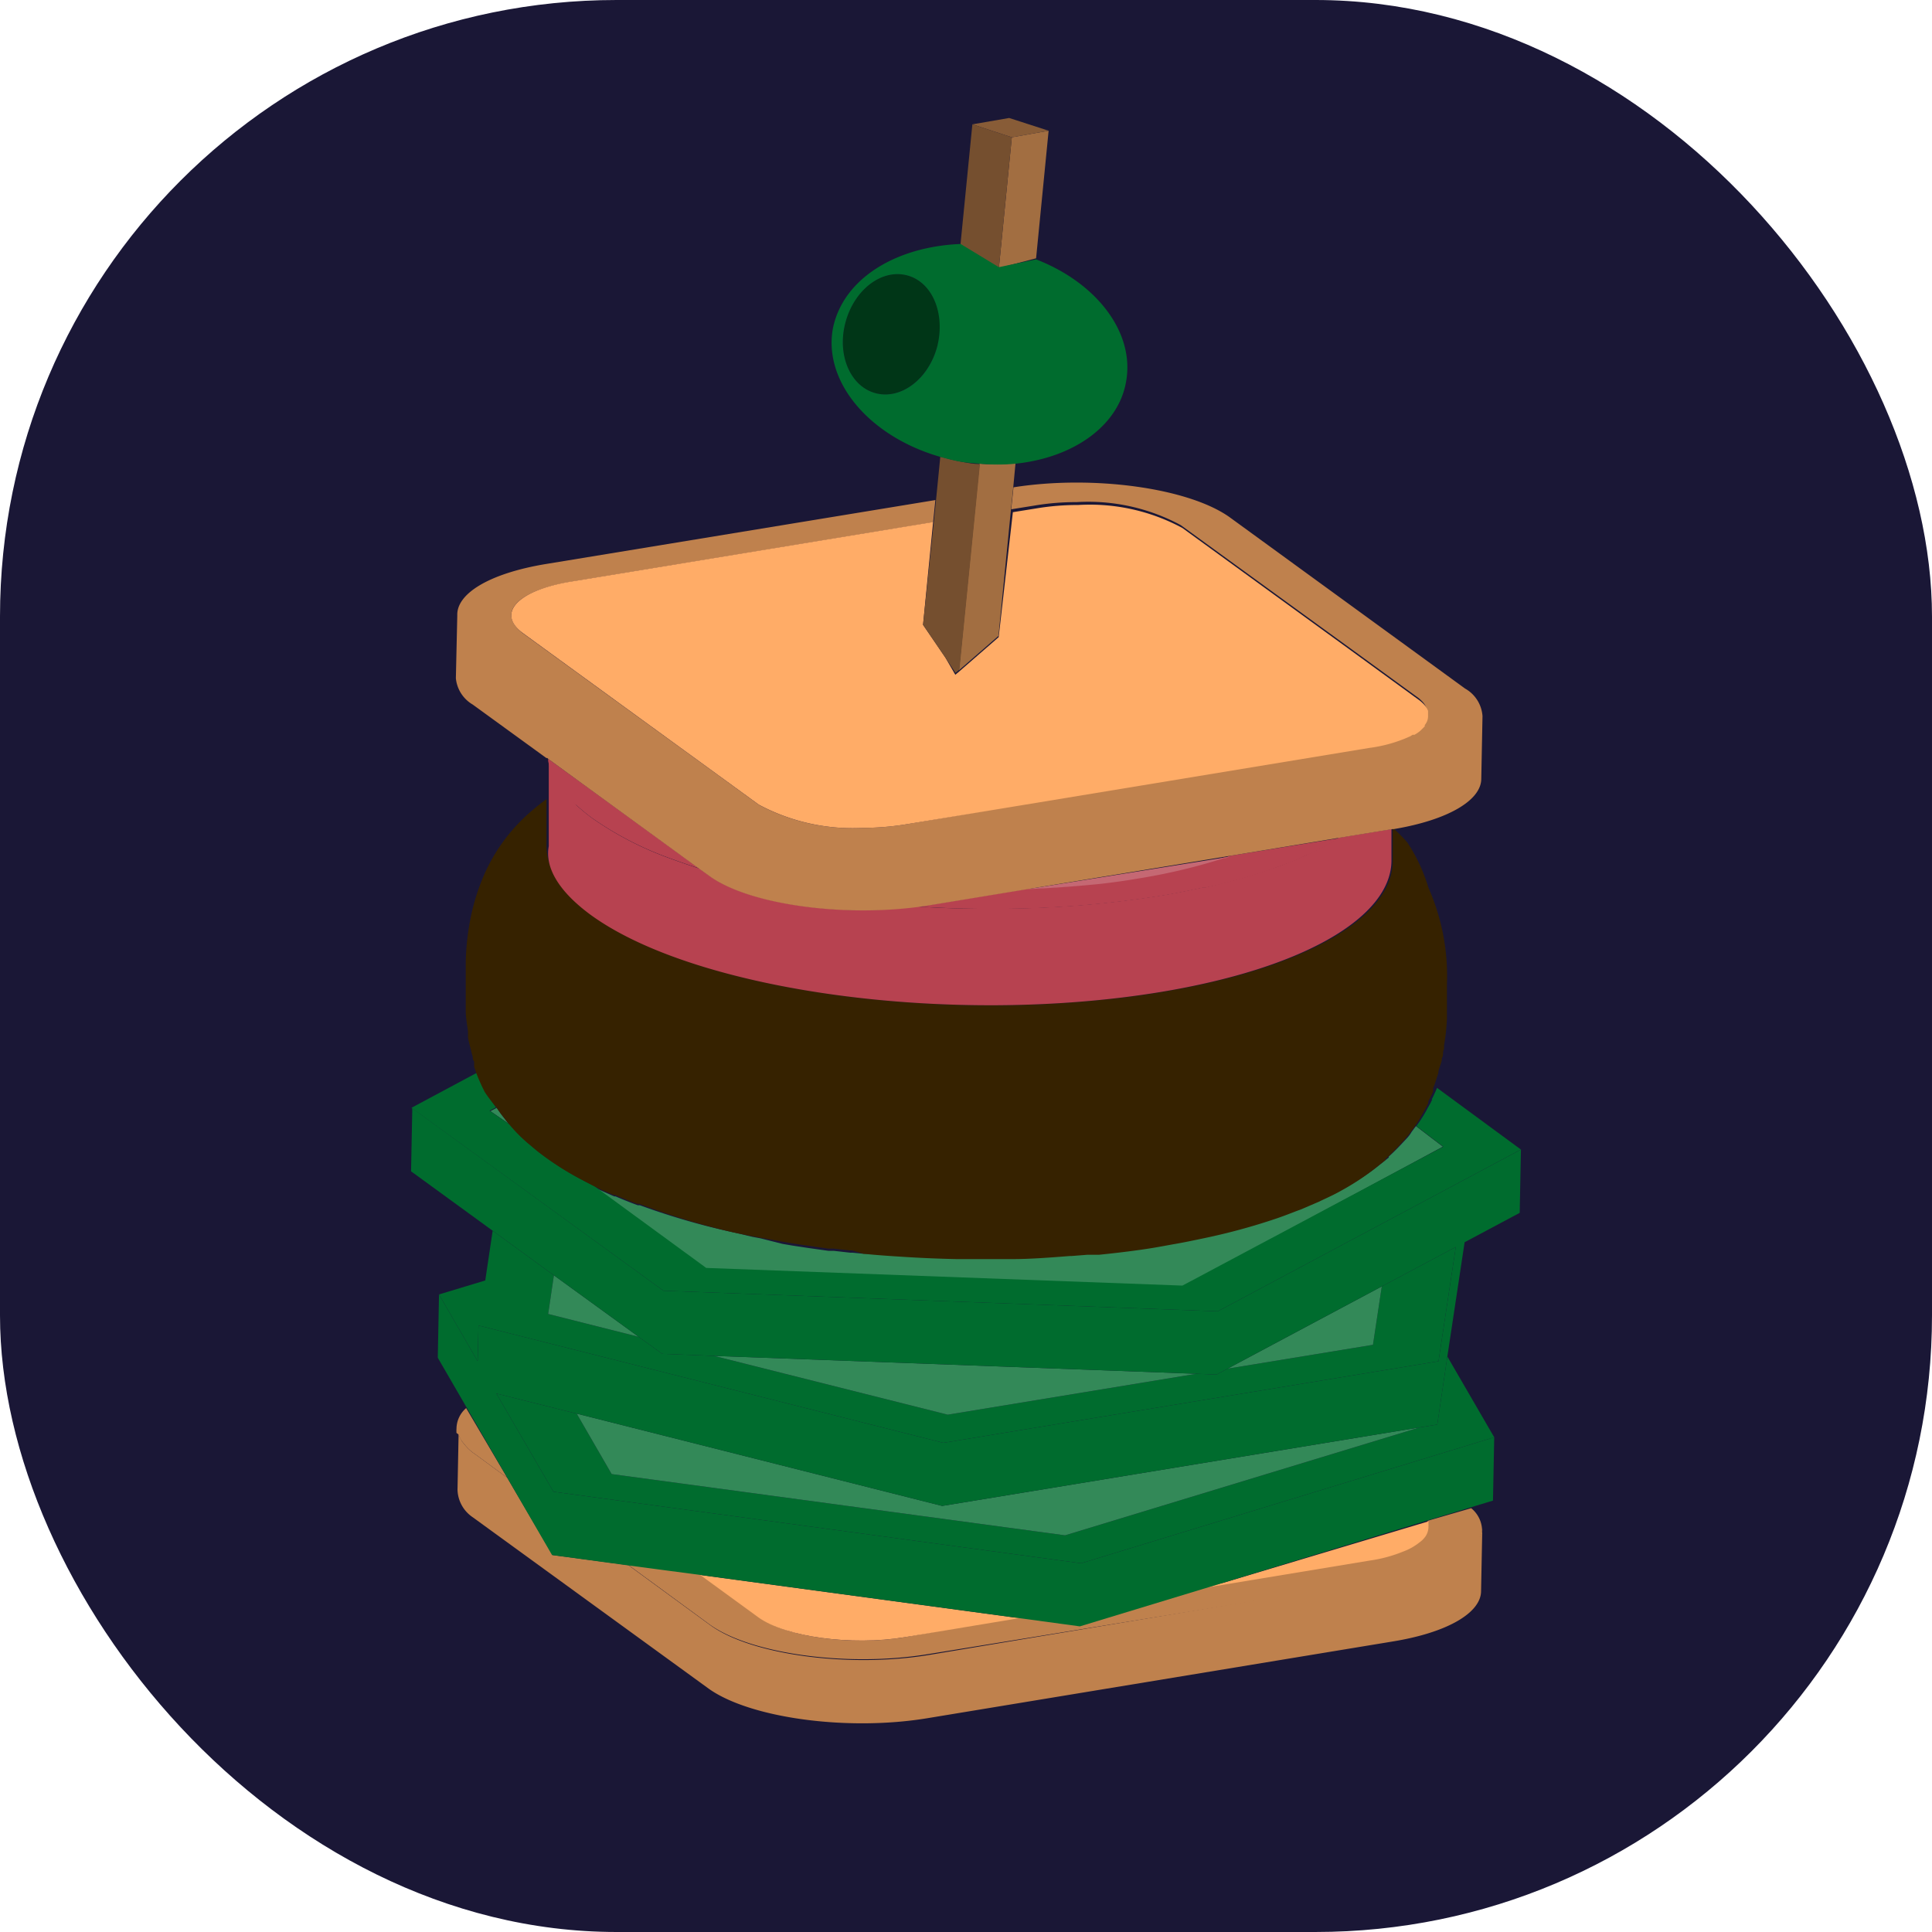 <svg id="Layer_1" data-name="Layer 1" xmlns="http://www.w3.org/2000/svg" viewBox="0 0 94 94"><defs><style>.cls-1{fill:#1a1736;}.cls-2{fill:none;}.cls-3{fill:#bf814d;}.cls-4{fill:#ffac67;}.cls-5{fill:#006c2e;}.cls-6{fill:#338958;}.cls-7{fill:#362200;}.cls-8{fill:#c56873;}.cls-9{fill:#d1868f;}.cls-10{fill:#b74250;}.cls-11{fill:#a26e41;}.cls-12{fill:#885c37;}.cls-13{fill:#754f2f;}.cls-14{fill:#003617;}</style></defs><title>Sandwich-Image_v2</title><rect class="cls-1" width="94" height="94" rx="30"/><path class="cls-2" d="M69.51,34.72s0-.1,0-.14h0s0,.09,0,.14Z"/><path class="cls-2" d="M69.24,34.15h0l0,0Z"/><path class="cls-2" d="M69.5,74.16v0h0Z"/><path class="cls-2" d="M26.66,36.92v0Z"/><path class="cls-2" d="M26.9,37.69a3,3,0,0,1-.21-.64A3,3,0,0,0,26.9,37.69Z"/><path class="cls-2" d="M69.46,74a.14.14,0,0,0,0-.06h0a.14.14,0,0,1,0,.06Z"/><path class="cls-2" d="M27.3,38.36a4.47,4.47,0,0,1-.39-.65A4.47,4.47,0,0,0,27.3,38.36Z"/><path class="cls-2" d="M69.18,34.09l0,0,0,0Z"/><path class="cls-3" d="M69.51,74.25h0s0,0,0,.07S69.51,74.28,69.51,74.25Z"/><path class="cls-3" d="M69.49,74.12h0l0-.08h0Z"/><path class="cls-3" d="M72,74.79a1.28,1.28,0,0,1-.16.27l-.07.09a2.27,2.27,0,0,1-.31.31h0a3.73,3.73,0,0,1-.44.29l-.14.08a3.61,3.61,0,0,1-.44.22l-.13.06-.65.24-.16,0a13.19,13.19,0,0,1-1.71.39L45.2,80.52c-3.88.64-8.65,0-10.63-1.44l-4-2.93-3.68-.49L24.68,71.9,23.1,70.74a2.2,2.2,0,0,1-.36-.3l-.09-.1-.17-.21L22.41,70a1.76,1.76,0,0,1-.09-.2s0-.08,0-.11a1.52,1.52,0,0,1,0-.21s0,0,0-.08l-.06,3.08A1.67,1.67,0,0,0,23,73.82l11.48,8.34c2,1.43,6.74,2.08,10.63,1.44l22.62-3.73c2.73-.44,4.31-1.41,4.33-2.44l.06-3.07v0a1,1,0,0,1-.08.34A.15.15,0,0,1,72,74.79Z"/><path class="cls-3" d="M22.32,69.82a1.76,1.76,0,0,0,.09.2l.07.11.17.21.09.1a2.2,2.2,0,0,0,.36.3l1.58,1.16-2-3.39a1.34,1.34,0,0,0-.47,1,1.52,1.52,0,0,0,0,.21S22.31,69.78,22.32,69.82Z"/><path class="cls-3" d="M69.46,74l0,.08v0a.28.28,0,0,1,0,.09h0s0,0,0,.07a.85.85,0,0,1-.23.54,1.2,1.2,0,0,1-.2.18,2.85,2.85,0,0,1-.8.45,6.78,6.78,0,0,1-1.64.44l-7.81,1.29-6.28,1.91-2.94-.4L44,79.66c-2.59.42-5.77,0-7.09-1l-2.84-2.07-3.54-.48,4,2.93c2,1.44,6.75,2.08,10.63,1.44L67.82,76.8a13.19,13.19,0,0,0,1.71-.39l.16,0,.65-.24.13-.06a3.61,3.61,0,0,0,.44-.22l.14-.08a3.73,3.73,0,0,0,.44-.29h0a2.27,2.27,0,0,0,.31-.31l.07-.09a1.28,1.28,0,0,0,.16-.27.15.15,0,0,0,0-.07,1,1,0,0,0,.08-.34,1.43,1.43,0,0,0-.53-1.06L69.44,74A.14.14,0,0,1,69.46,74Z"/><path class="cls-4" d="M68.27,75.49a2.85,2.85,0,0,0,.8-.45,1.2,1.2,0,0,0,.2-.18.85.85,0,0,0,.23-.54s0,0,0-.07h0a.28.28,0,0,0,0-.09v0l0-.08a.14.14,0,0,0,0-.06L58.82,77.22l7.81-1.29A6.78,6.78,0,0,0,68.27,75.49Z"/><path class="cls-4" d="M44,79.66l5.59-.93-15.52-2.1,2.84,2.07C38.24,79.65,41.42,80.08,44,79.66Z"/><polygon class="cls-5" points="69.07 69.45 51.82 74.7 29.76 71.72 28.06 68.78 24.15 67.8 26.93 72.58 52.6 76.06 72.7 69.93 70.42 66 69.93 69.31 69.07 69.45"/><polygon class="cls-5" points="23.28 64.49 45.9 70.2 69.99 66.23 70.83 60.67 67.23 62.59 66.8 65.43 59.73 66.59 59.19 66.88 58.21 66.84 46.11 68.83 34.74 65.97 32.22 65.87 31.07 65.04 26.67 63.93 26.95 62.05 23.97 59.88 23.61 62.3 21.36 62.98 23.24 66.23 23.28 64.49"/><polygon class="cls-6" points="51.82 74.7 69.07 69.45 45.84 73.27 28.06 68.78 29.76 71.72 51.82 74.7"/><polygon class="cls-6" points="46.11 68.83 58.21 66.84 34.74 65.97 46.11 68.83"/><polygon class="cls-6" points="66.8 65.43 67.23 62.59 59.73 66.59 66.8 65.43"/><polygon class="cls-6" points="31.07 65.04 26.95 62.05 26.67 63.93 31.07 65.04"/><path class="cls-6" d="M68.62,55.17a1.57,1.57,0,0,1-.15.19c-.26.28-.6.65-.9.91l0,0,0,0,0,.05-.63.5a12.15,12.15,0,0,1-1.55,1c-.3.17-.63.32-.93.46l-.1.05-.86.37-.27.1c-.32.12-.65.25-1,.37a30.05,30.05,0,0,1-3.46.94c-.48.11-1,.21-1.52.3l-.61.11c-.62.11-1.66.26-3,.4l-.24,0-.33,0-.76.06h-.08c-1,.08-2,.12-2.77.15h-.14c-1.31,0-2.27,0-2.63,0-1,0-1.78-.06-2.42-.1S42.78,61,42,61l-.51-.05h-.11l-.8-.09-.26,0-1.06-.15-.72-.11-.47-.08L37,60.25l-.38-.07L35.87,60h0a34.68,34.68,0,0,1-4.74-1.36l-.1,0c-.2-.07-.59-.22-1.08-.43l-.06,0c-.3-.13-.64-.28-1-.45l5.47,4,23.17.86L70.2,55.79l-1.31-1-.2.27Z"/><path class="cls-6" d="M24.71,54.63l-.24-.31a4.77,4.77,0,0,1-.3-.42l-.31.16,1,.69,0,0Z"/><path class="cls-5" d="M59.25,63.8,74,55.93l-4.08-3-.07.16c-.06.13-.11.25-.17.36s0,0,0,.06a.91.91,0,0,0-.07.14l-.08.14a.41.41,0,0,1-.05.09,6.7,6.7,0,0,1-.42.7l-.15.21,1.31,1L57.53,62.55l-23.17-.86-5.47-4c-.48-.24-1-.51-1.47-.81A13.79,13.79,0,0,1,26.15,56l-.5-.42-.11-.1a7.27,7.27,0,0,1-.72-.75l-1-.69.31-.16a7.76,7.76,0,0,1-.46-.77,9.42,9.42,0,0,1-.42-.94l-3.23,1.73L32.28,62.8Z"/><polygon class="cls-5" points="73.94 59.01 74 55.93 59.25 63.8 32.28 62.8 20.06 53.92 20 56.99 23.97 59.88 26.95 62.05 31.07 65.04 32.22 65.87 34.74 65.97 58.21 66.84 59.19 66.88 59.73 66.59 67.23 62.59 70.83 60.67 69.99 66.23 45.9 70.2 23.28 64.49 23.24 66.23 21.36 62.98 21.3 66.06 22.72 68.51 24.68 71.9 26.86 75.66 30.54 76.16 34.08 76.63 49.6 78.73 52.54 79.13 58.82 77.22 69.44 73.98 69.44 73.98 71.62 73.32 72.64 73.01 72.7 69.93 52.6 76.06 26.93 72.58 24.15 67.8 28.06 68.78 45.84 73.27 69.07 69.45 69.93 69.31 70.42 66 71.26 60.44 73.94 59.01"/><path class="cls-7" d="M65.06,40.83c-.25.15-.51.3-.79.44C64.55,41.13,64.81,41,65.06,40.83Z"/><path class="cls-7" d="M28,39.1a7.65,7.65,0,0,1-.56-.62A7.65,7.65,0,0,0,28,39.1Z"/><path class="cls-7" d="M63.55,41.62l.55-.26c-.17.09-.36.17-.55.25Z"/><path class="cls-7" d="M28.85,39.85a8.6,8.6,0,0,1-.78-.64A8.6,8.6,0,0,0,28.85,39.85Z"/><path class="cls-7" d="M24.17,53.9a4.77,4.77,0,0,0,.3.42l.24.31.08.09,0,0a7.27,7.27,0,0,0,.72.75l.11.1.5.42a13.79,13.79,0,0,0,1.27.89c.48.3,1,.57,1.47.81s.69.32,1,.45l.06,0c.49.21.88.36,1.08.43l.1,0A34.68,34.68,0,0,0,35.86,60h0l.76.15.38.07,1.05.19.47.08.72.11,1.06.15.26,0,.8.09h.11L42,61c.79.08,1.46.12,2.1.16s1.46.08,2.42.1c.36,0,1.32,0,2.63,0h.14c.81,0,1.75-.07,2.77-.15h.08l.76-.06.33,0,.24,0c1.38-.14,2.42-.29,3-.4l.61-.11c.53-.09,1-.19,1.52-.3a30.05,30.05,0,0,0,3.46-.94c.36-.12.69-.25,1-.37l.27-.1.86-.37.1-.05c.3-.14.63-.29.93-.46a12.15,12.15,0,0,0,1.55-1l.63-.5,0-.05,0,0,0,0c.3-.26.64-.63.9-.91a1.57,1.57,0,0,0,.15-.19l.07-.07.2-.27.15-.21a6.7,6.7,0,0,0,.42-.7.41.41,0,0,0,.05-.09l.08-.14a.91.91,0,0,1,.07-.14s0,0,0-.06.11-.23.17-.36l.07-.16a.36.36,0,0,1,0-.09l0-.06c.06-.16.13-.35.19-.56l.06-.18c0-.17.1-.35.15-.55s0-.15.05-.23,0-.26.08-.4l0-.17a10.09,10.09,0,0,0,.14-1.32c0-.16,0-.31,0-.42l0-1.23a10.61,10.61,0,0,0-.9-4.7A8.4,8.4,0,0,0,68.48,41a6.67,6.67,0,0,0-.65-.66l-.07,0h0l0,1.57c0,2.68-4.17,5.19-11.26,6.36-10.13,1.66-22.55,0-27.69-3.75-1.53-1.12-2.25-2.29-2.22-3.43l0-2.21c-.26.19-.46.35-.6.47a8.63,8.63,0,0,0-2.43,3.2,10.42,10.42,0,0,0-.64,2,12.28,12.28,0,0,0-.26,2.28,3.2,3.2,0,0,0,.05.61h0a3.2,3.2,0,0,1-.05-.61l0,1.23c0,.25,0,.52,0,.8,0,.1,0,.2,0,.31,0,.31.06.64.11,1,0,.06,0,.15,0,.27s.1.47.16.71a2,2,0,0,0,.07.26v0c0,.08,0,.16.07.23l0,.16a.42.42,0,0,0,0,.1l.1.3a9.42,9.42,0,0,0,.42.94A7.76,7.76,0,0,0,24.17,53.9Z"/><path class="cls-8" d="M63,41.85l.51-.23h0Z"/><path class="cls-9" d="M58.7,43.17h0Z"/><path class="cls-9" d="M59.64,41.71l.2-.07h0l-.2.07Z"/><path class="cls-8" d="M61.77,42.32c.33-.11.66-.23,1-.36C62.43,42.09,62.1,42.21,61.77,42.32Z"/><path class="cls-8" d="M58.74,43.16h0c.38-.09.74-.17,1.09-.27C59.48,43,59.11,43.08,58.74,43.16Z"/><path class="cls-8" d="M60.1,42.83c.47-.12.92-.26,1.35-.4C61,42.57,60.57,42.71,60.1,42.83Z"/><path class="cls-8" d="M58.59,43.2l.11,0h0Z"/><path class="cls-8" d="M56.53,43.6c.57-.09,1.11-.2,1.63-.31C57.64,43.4,57.1,43.51,56.53,43.6Z"/><path class="cls-10" d="M59.84,41.64l-.2.07-.08,0a28.55,28.55,0,0,1-4.22,1c-.58.1-1.16.18-1.76.25-1.17.14-2.37.23-3.58.28l-4.86.8-.49.07c1.32.08,2.66.12,4,.11a50.76,50.76,0,0,0,7.87-.64c.57-.09,1.11-.2,1.63-.31l.43-.09.11,0h0c.37-.08.74-.16,1.09-.26l.27-.07c.47-.12.92-.26,1.35-.4l.32-.11c.33-.11.66-.23,1-.36l.3-.11.51-.24h0c.19-.08.38-.16.55-.25l.17-.09c.28-.14.54-.29.79-.44l.11-.07Z"/><path class="cls-10" d="M26.67,36.92v0s0,.08,0,.11a3,3,0,0,0,.21.64v0a4.47,4.47,0,0,0,.39.65l.09.12a7.65,7.65,0,0,0,.56.62l.12.11a8.6,8.6,0,0,0,.78.64,16,16,0,0,0,3.59,1.88c.51.19,1.05.38,1.61.56Z"/><path class="cls-8" d="M53.58,43c.6-.07,1.18-.15,1.76-.25a28.55,28.55,0,0,0,4.22-1l.08,0h0l.2-.07L50,43.26C51.21,43.21,52.41,43.12,53.58,43Z"/><path class="cls-10" d="M28.75,44.52c5.14,3.73,17.56,5.41,27.69,3.75,7.09-1.17,11.21-3.68,11.26-6.36l0-1.57-2.57.42-.11.07c-.25.15-.51.3-.79.44l-.17.09-.55.26h0l-.51.23-.3.11c-.31.13-.64.25-1,.36l-.32.11c-.43.14-.88.28-1.35.4l-.27.07c-.35.1-.71.18-1.09.27h0l-.11,0-.43.09c-.52.11-1.06.22-1.63.31a50.76,50.76,0,0,1-7.87.64c-1.35,0-2.69,0-4-.11-3.8.51-8.25-.14-10.14-1.51l-.46-.33c-.56-.18-1.1-.37-1.61-.56a16,16,0,0,1-3.59-1.88,8.6,8.6,0,0,1-.78-.64L28,39.1a7.65,7.65,0,0,1-.56-.62l-.09-.12a4.47,4.47,0,0,1-.39-.65v0a3,3,0,0,1-.21-.64s0-.07,0-.11v0l-.05,0,0,2,0,2.21C26.5,42.23,27.22,43.4,28.75,44.52Z"/><path class="cls-3" d="M26.67,36.92l7.38,5.37.46.33c1.89,1.37,6.34,2,10.14,1.51l.49-.07,4.86-.8,9.84-1.62h0l5.33-.88,2.57-.42h0l.07,0c2.68-.45,4.24-1.41,4.26-2.43l.06-3.07v0a1.67,1.67,0,0,0-.85-1.34L59.82,25.16c-2-1.42-6.64-2.06-10.51-1.45l-.11,1.07,1.18-.19a12.15,12.15,0,0,1,2-.16,9.48,9.48,0,0,1,5.07,1.12l8.34,6.06,3.13,2.28a1.42,1.42,0,0,1,.22.18l0,0h0l.06.06h0l0,0a.87.87,0,0,1,.09.11.35.35,0,0,1,.05.08.75.75,0,0,1,.06.13l0,.08h0s0,.09,0,.14h0v.06h0a.64.64,0,0,1-.05.23h0a.08.08,0,0,1,0,0h0a.87.87,0,0,1-.11.18h0l0,.06h0l-.21.21h0a1.64,1.64,0,0,1-.29.2h0l-.09,0h0l-.11.07a6.9,6.9,0,0,1-2,.57L44,40.12a13.33,13.33,0,0,1-2,.16,9.67,9.67,0,0,1-5.07-1.12L25.45,30.82c-1.32-1-.28-2.08,2.31-2.51l17.64-2.9.11-1.08L26.57,27.44c-2.79.46-4.38,1.46-4.32,2.52,0,0,0-.05,0-.07L22.18,33A1.67,1.67,0,0,0,23,34.28l3.58,2.6.05,0Z"/><path class="cls-4" d="M48.59,31l-1.15,1-.77.67-.19.16L46,32,44.91,30.4l.49-5-17.64,2.9c-2.59.43-3.63,1.55-2.31,2.51l11.47,8.34A9.67,9.67,0,0,0,42,40.28a13.33,13.33,0,0,0,2-.16l22.62-3.73a6.9,6.9,0,0,0,2-.57l.11-.07h0l.09,0a1.64,1.64,0,0,0,.29-.2h0l.21-.21,0-.06h0a.87.87,0,0,0,.11-.18.08.08,0,0,0,0,0h0a.64.64,0,0,0,.05-.23v-.06s0-.1,0-.14l0-.08a.75.75,0,0,0-.06-.13.35.35,0,0,0-.05-.08.87.87,0,0,0-.09-.11l0,0-.06-.06,0,0a1.42,1.42,0,0,0-.22-.18l-3.13-2.28-8.34-6.06a9.48,9.48,0,0,0-5.07-1.12,12.15,12.15,0,0,0-2,.16l-1.18.19Z"/><polygon class="cls-4" points="69.29 35.29 69.29 35.29 69.29 35.29 69.29 35.29"/><polygon class="cls-4" points="69.44 35.05 69.44 35.05 69.44 35.05 69.44 35.05"/><polygon class="cls-4" points="69.51 34.78 69.51 34.78 69.51 34.78 69.51 34.78"/><polygon class="cls-4" points="68.78 35.7 68.78 35.7 68.78 35.7 68.78 35.7"/><path class="cls-11" d="M47.66,22.56l-1,10.05.77-.67,1.15-1,.61-6.17.11-1.07.11-1.17A9.38,9.38,0,0,1,47.66,22.56Z"/><polygon class="cls-11" points="48.6 13.04 48.6 13.04 50.4 12.57 50.41 12.57 51.02 6.36 49.23 6.68 48.6 13.04"/><polygon class="cls-12" points="51.02 6.36 49.1 5.74 47.31 6.05 49.23 6.68 51.02 6.36"/><polygon class="cls-13" points="48.6 13.04 49.23 6.68 47.31 6.05 46.73 11.91 46.74 11.91 48.6 13.04"/><path class="cls-13" d="M44.91,30.4,46,32l.49.74.19-.16,1-10c-.31,0-.62-.06-.93-.12s-.68-.15-1-.24l-.21,2.13-.11,1.08Z"/><path class="cls-14" d="M44.14,13.4c-1.23-.33-2.57.68-3,2.27s.23,3.13,1.46,3.46,2.57-.69,3-2.27S45.37,13.73,44.14,13.4Z"/><path class="cls-5" d="M47.66,22.56a9.38,9.38,0,0,0,1.76,0c2.78-.29,5-1.82,5.37-4,.43-2.39-1.45-4.81-4.38-5.94h0L48.6,13h0l-1.86-1.13h0C43.57,12,41,13.57,40.52,16c-.46,2.61,1.81,5.24,5.2,6.22.33.09.66.18,1,.24S47.35,22.53,47.66,22.56Zm-2.06-5.7c-.42,1.58-1.76,2.6-3,2.27s-1.89-1.88-1.46-3.46,1.76-2.6,3-2.27S46,15.28,45.6,16.86Z"/></svg>
